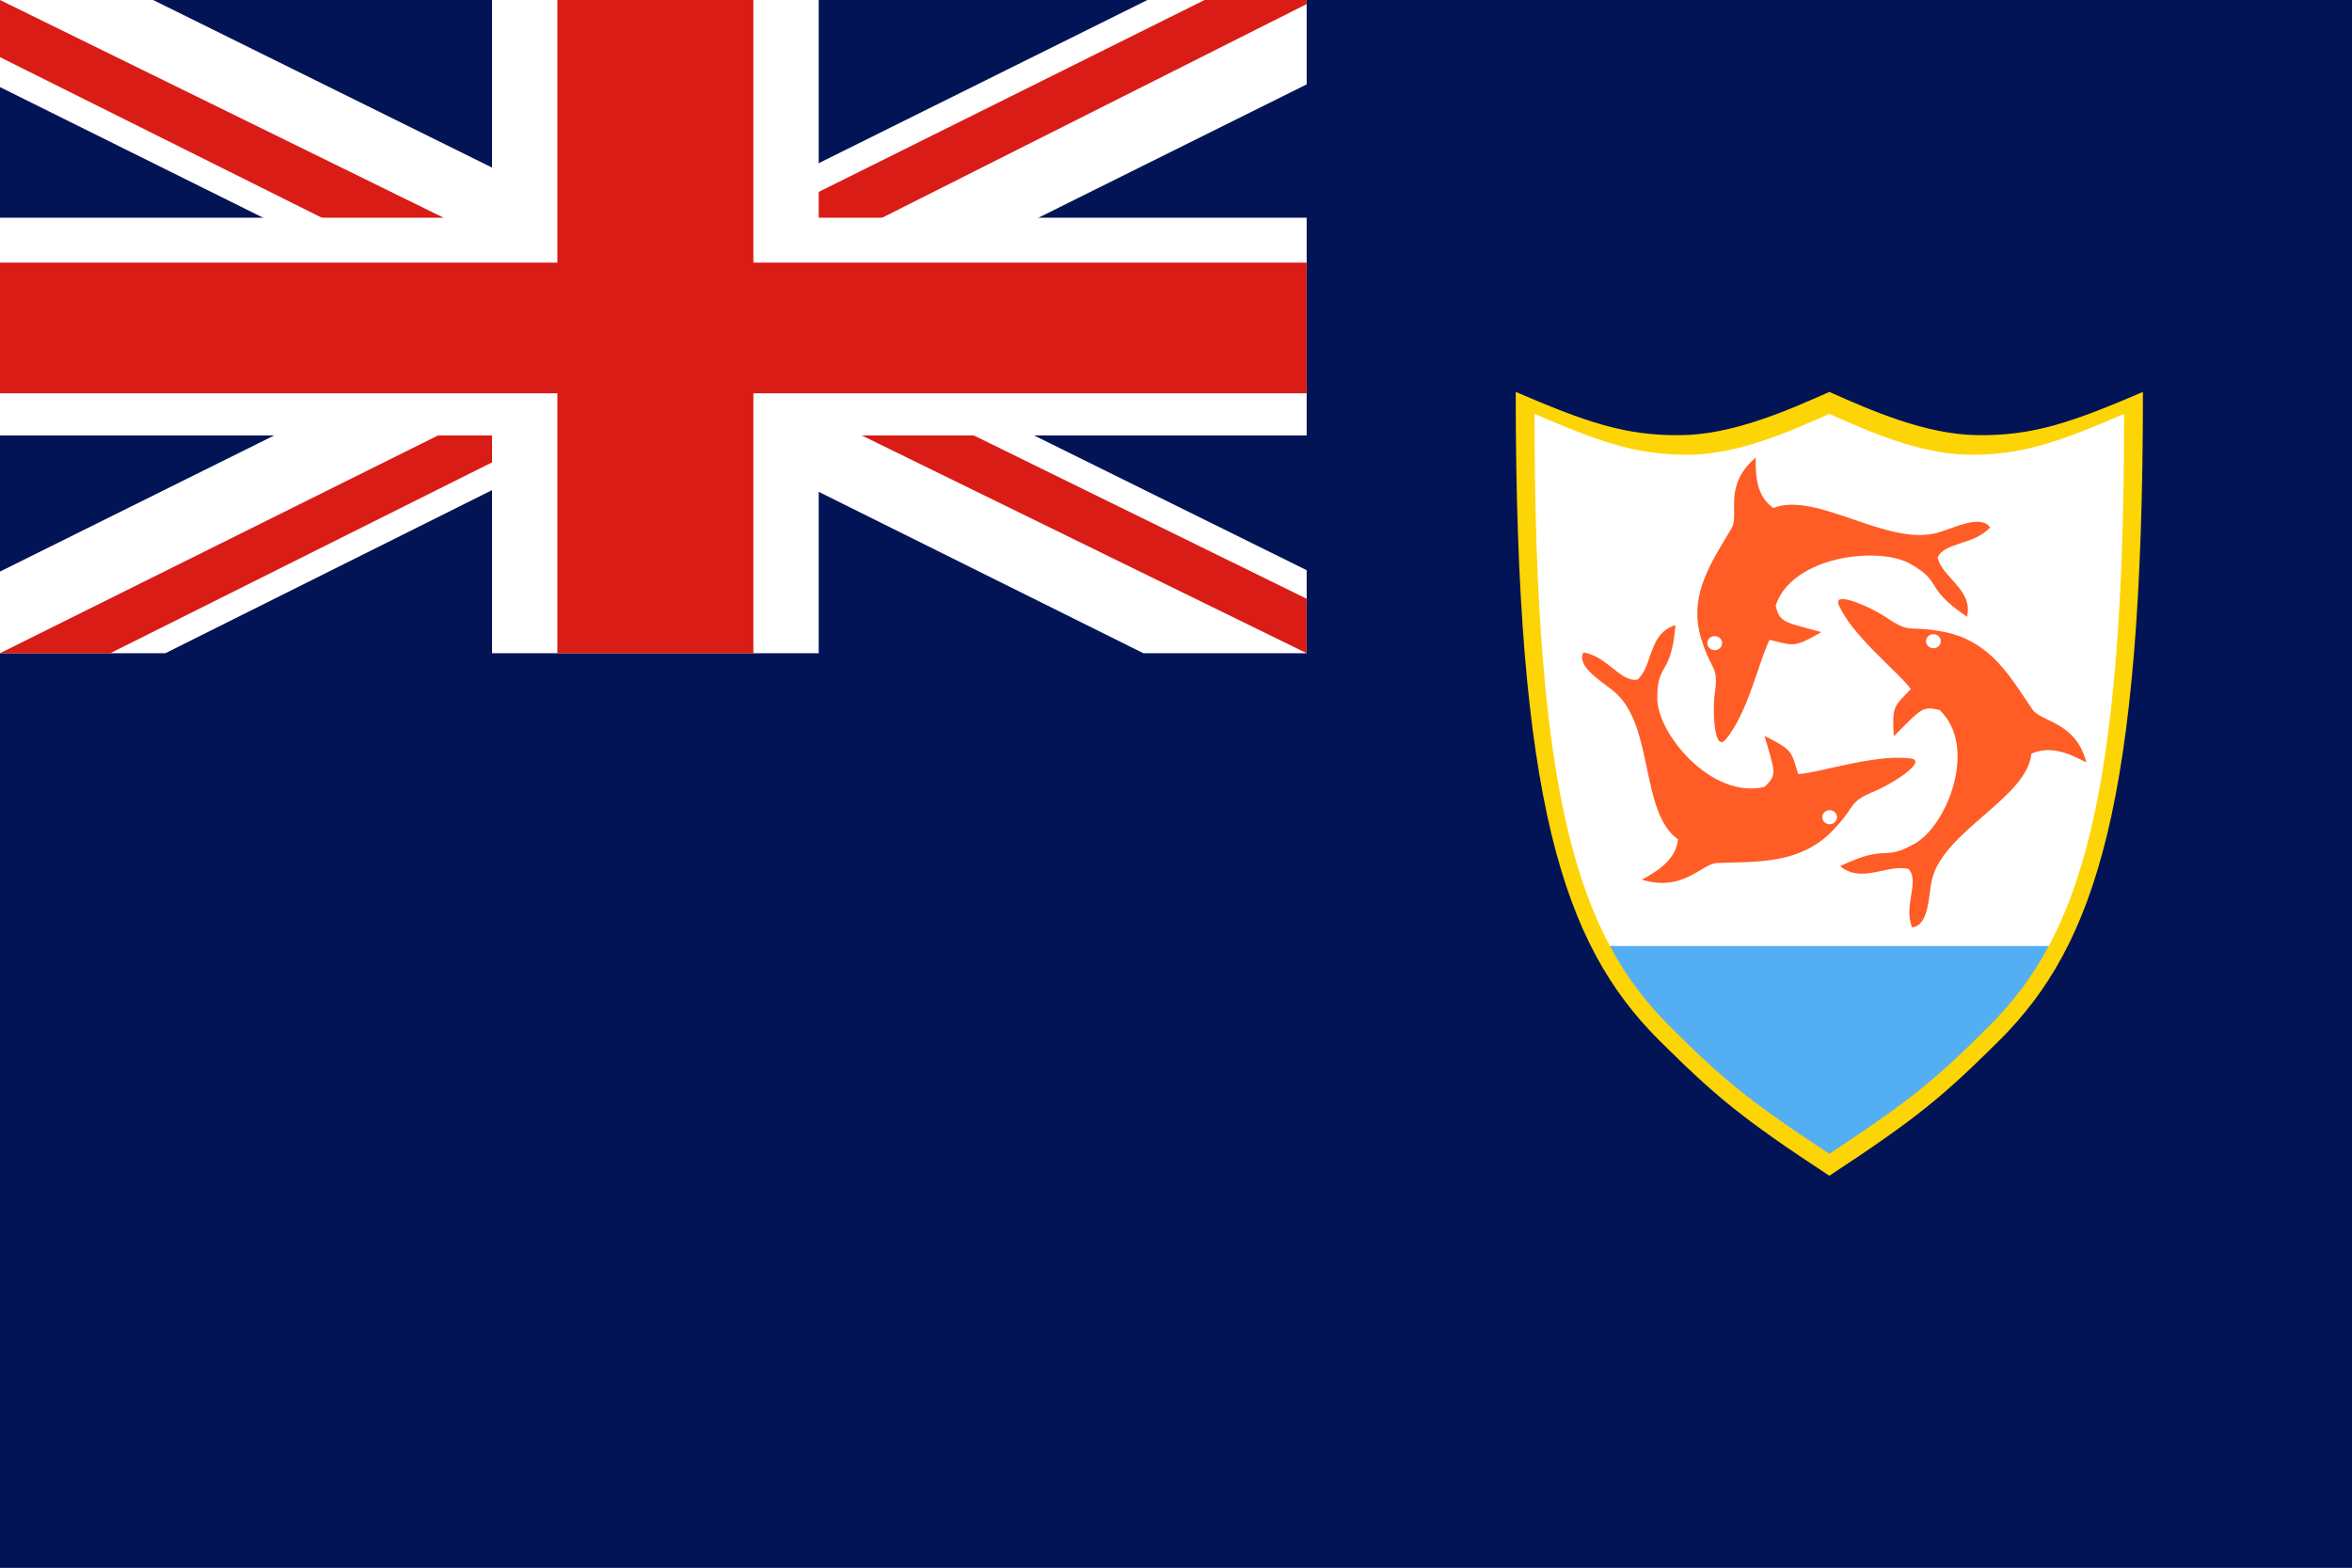 <svg width="180" height="120" viewBox="0 0 180 120" fill="none" xmlns="http://www.w3.org/2000/svg">
<rect x="0" y="0" width="180" height="120" fill="#333333" stroke="none"/>
<g clip-path="url(#clip0_409_44806)">
<rect width="180" height="120" fill="#021455"/>
<g clip-path="url(#clip1_409_44806)">
<path d="M0 0H100V50H0V0Z" fill="#021455"/>
<path d="M11.719 0L49.844 18.854L87.812 0H100V6.458L62.5 25.104L100 43.646V50H87.5L50 31.354L12.656 50H0V43.75L37.344 25.208L0 6.667V0H11.719Z" fill="white"/>
<path d="M66.25 29.271L100 45.833V50L57.656 29.271H66.25ZM37.5 31.354L38.438 35L8.438 50H0L37.5 31.354ZM100 0V0.312L61.094 19.896L61.406 15.312L92.188 0H100ZM0 0L37.344 18.333H27.969L0 4.375V0Z" fill="#D91C16"/>
<path d="M37.656 0V50H62.656V0H37.656ZM0 16.667V33.333H100V16.667H0Z" fill="white"/>
<path d="M0 20.104V30.104H100V20.104H0ZM42.656 0V50H57.656V0H42.656Z" fill="#D91C16"/>
</g>
<path d="M116.961 31.2C116.961 61.402 120.463 71.809 127.474 78.82C131.655 82.971 133.509 84.533 140.001 88.8C146.493 84.533 148.347 82.971 152.528 78.82C159.539 71.809 163.041 61.402 163.041 31.2C157.942 33.383 155.036 34.442 150.831 34.377C147.069 34.319 143.083 32.572 140.001 31.2C136.919 32.572 132.933 34.319 129.171 34.377C124.966 34.442 122.06 33.383 116.961 31.2Z" fill="white"/>
<path d="M122.74 72.411C124.084 74.962 125.661 77.007 127.474 78.82C131.655 82.971 133.508 84.533 140.001 88.8C146.493 84.533 148.347 82.971 152.528 78.82C154.341 77.007 155.917 74.962 157.261 72.411H122.74Z" fill="#54AEF2"/>
<path d="M116 30C116 61.461 119.648 72.301 126.951 79.604C131.306 83.928 133.237 85.555 140 90C146.763 85.555 148.694 83.928 153.049 79.604C160.352 72.301 164 61.461 164 30C158.688 32.274 155.661 33.377 151.281 33.309C147.363 33.249 143.211 31.429 140 30C136.789 31.429 132.637 33.249 128.719 33.309C124.339 33.377 121.312 32.274 116 30ZM117.44 31.68C122.433 33.827 125.278 34.868 129.396 34.804C133.079 34.747 136.982 33.029 140 31.68C143.018 33.029 146.921 34.747 150.604 34.804C154.722 34.868 157.567 33.827 162.56 31.68C162.56 61.379 159.131 71.612 152.266 78.506C148.172 82.588 146.357 84.124 140 88.32C133.643 84.124 131.828 82.588 127.734 78.506C120.869 71.612 117.44 61.379 117.44 31.68Z" fill="#FDD406"/>
<path fill-rule="evenodd" clip-rule="evenodd" d="M144.55 50.963C143.17 49.611 141.436 47.912 140.727 46.321C140.2 45.089 143.49 46.608 144.572 47.412C145.622 48.095 145.964 48.106 146.668 48.127C147.13 48.142 147.747 48.161 148.822 48.378C152.011 49.022 153.535 51.305 155.015 53.521C155.194 53.789 155.373 54.056 155.553 54.319C155.781 54.634 156.212 54.843 156.717 55.089C157.766 55.599 159.137 56.265 159.672 58.363C158.08 57.511 156.771 57.108 155.462 57.694C155.3 59.399 153.58 60.893 151.806 62.435C150.13 63.891 148.405 65.39 147.903 67.147C147.813 67.417 147.76 67.818 147.702 68.26C147.548 69.431 147.356 70.89 146.33 70.984C145.999 70.157 146.138 69.305 146.264 68.535C146.395 67.734 146.511 67.022 146.068 66.521C145.43 66.353 144.734 66.503 144.022 66.657C142.949 66.888 141.836 67.129 140.821 66.301C142.759 65.371 143.554 65.334 144.231 65.303C144.84 65.275 145.353 65.251 146.518 64.582C148.978 63.26 151.421 57.18 148.445 54.349C147.219 54.06 147.069 54.212 145.496 55.794C145.327 55.965 145.142 56.151 144.937 56.356C144.798 54.236 144.963 54.065 145.805 53.196C145.933 53.064 146.075 52.917 146.235 52.744C145.906 52.291 145.277 51.675 144.55 50.963ZM148.531 49.083C148.531 49.38 148.278 49.622 147.966 49.622C147.654 49.622 147.4 49.38 147.4 49.083C147.4 48.785 147.654 48.544 147.966 48.544C148.278 48.544 148.531 48.785 148.531 49.083Z" fill="#FF5C26"/>
<path fill-rule="evenodd" clip-rule="evenodd" d="M134.57 51.23C133.961 53.025 133.195 55.28 132.051 56.621C131.154 57.641 131.027 54.158 131.266 52.87C131.409 51.666 131.259 51.373 130.951 50.769C130.748 50.373 130.478 49.844 130.177 48.837C129.284 45.848 130.689 43.496 132.053 41.213C132.218 40.937 132.383 40.662 132.542 40.387C132.728 40.047 132.721 39.587 132.712 39.047C132.695 37.924 132.672 36.458 134.368 35.026C134.321 36.766 134.559 38.057 135.714 38.887C137.371 38.228 139.561 38.979 141.819 39.755C143.953 40.487 146.148 41.24 148.012 40.843C148.305 40.793 148.701 40.65 149.139 40.492C150.296 40.075 151.739 39.555 152.306 40.376C151.694 41.042 150.838 41.322 150.066 41.576C149.262 41.84 148.547 42.075 148.289 42.682C148.431 43.299 148.895 43.815 149.371 44.344C150.087 45.14 150.83 45.966 150.537 47.209C148.769 46.009 148.363 45.355 148.018 44.8C147.707 44.3 147.445 43.879 146.281 43.208C143.906 41.753 137.126 42.534 135.89 46.365C136.196 47.533 136.406 47.589 138.608 48.175C138.845 48.238 139.105 48.307 139.391 48.385C137.489 49.492 137.254 49.432 136.054 49.129C135.873 49.083 135.669 49.032 135.435 48.978C135.168 49.467 134.891 50.284 134.57 51.23ZM130.966 48.752C131.242 48.613 131.585 48.714 131.731 48.977C131.876 49.24 131.771 49.566 131.495 49.706C131.219 49.845 130.876 49.744 130.73 49.481C130.585 49.218 130.69 48.891 130.966 48.752Z" fill="#FF5C26"/>
<path fill-rule="evenodd" clip-rule="evenodd" d="M140.092 58.794C142.019 58.363 144.439 57.821 146.235 58.06C147.614 58.265 144.553 60.171 143.273 60.642C142.118 61.148 141.933 61.422 141.551 61.986C141.3 62.355 140.965 62.85 140.216 63.617C137.995 65.891 135.157 65.961 132.403 66.029C132.069 66.037 131.737 66.046 131.408 66.058C131.007 66.082 130.597 66.326 130.117 66.612C129.117 67.207 127.813 67.984 125.651 67.341C127.237 66.479 128.273 65.617 128.421 64.245C126.971 63.234 126.513 61.059 126.041 58.816C125.595 56.695 125.136 54.515 123.815 53.2C123.618 52.987 123.285 52.737 122.917 52.462C121.944 51.733 120.731 50.825 121.174 49.937C122.089 50.093 122.783 50.645 123.411 51.145C124.063 51.664 124.643 52.126 125.323 52.022C125.803 51.587 126.026 50.941 126.254 50.28C126.599 49.283 126.956 48.251 128.223 47.847C128.06 49.91 127.684 50.579 127.364 51.148C127.076 51.66 126.833 52.092 126.834 53.388C126.755 56.079 130.964 61.207 135.042 60.233C135.933 59.38 135.874 59.179 135.261 57.08C135.195 56.854 135.123 56.606 135.044 56.333C137.022 57.312 137.09 57.535 137.438 58.67C137.491 58.842 137.55 59.035 137.623 59.254C138.2 59.218 139.077 59.022 140.092 58.794ZM139.732 63.016C139.464 62.863 139.378 62.532 139.539 62.276C139.699 62.021 140.047 61.939 140.315 62.092C140.582 62.245 140.669 62.577 140.508 62.832C140.347 63.087 140 63.17 139.732 63.016Z" fill="#FF5C26"/>
</g>
<defs>
<clipPath id="clip0_409_44806">
<rect width="180" height="120" fill="white"/>
</clipPath>
<clipPath id="clip1_409_44806">
<rect width="100" height="50" fill="white"/>
</clipPath>
</defs>
</svg>
